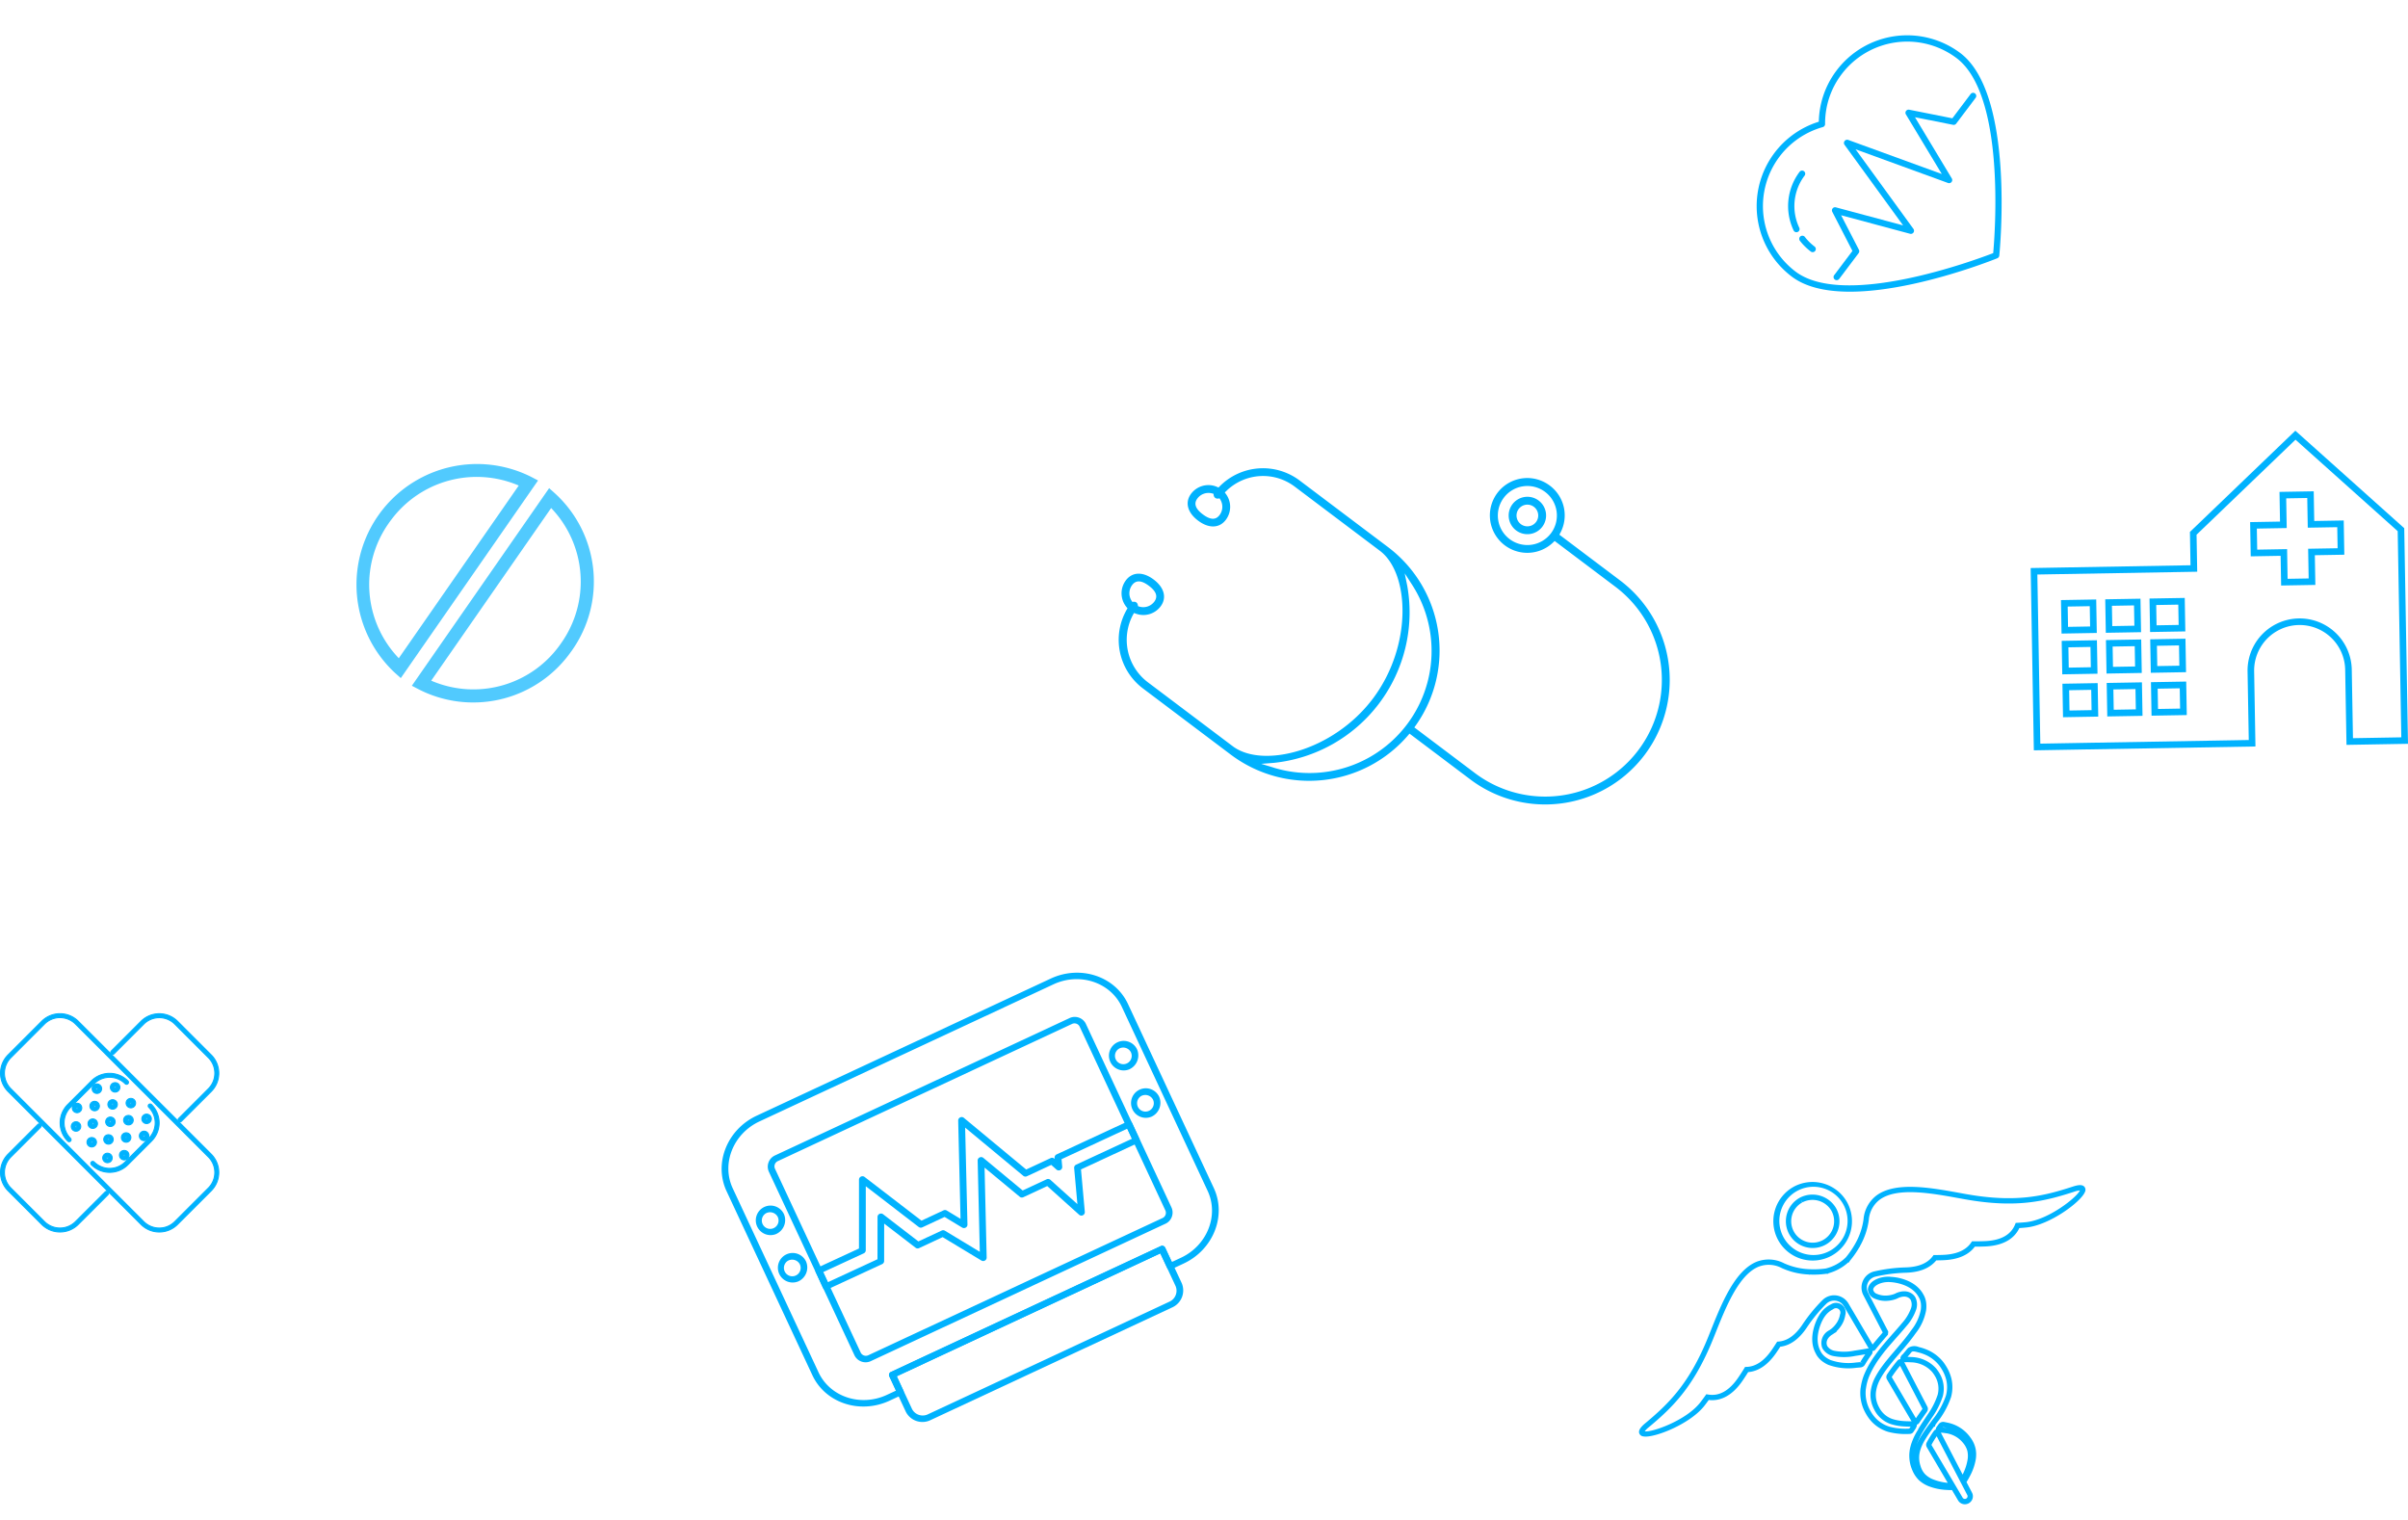 <svg xmlns="http://www.w3.org/2000/svg" width="470.287" height="296.763" viewBox="0 0 470.287 296.763"><defs><style>.a{fill:#00b2fe;}.b{opacity:0.68;}</style></defs><g transform="translate(-1385.635 -10139.122)"><g transform="matrix(0.602, -0.799, 0.799, 0.602, 1596.58, 10264.32)"><path class="a" d="M606.748,370.107a7.3,7.3,0,1,0-8.467,7.181l.4.063V392.2a22.775,22.775,0,1,1-45.55,0V377.377l.463-.012a25.3,25.3,0,0,0,24.559-25.375V330.453a11.886,11.886,0,0,0-10.3-11.747l-.325-.044-.077-.314a4.228,4.228,0,0,0-4.1-3.229c-2.088,0-3.383,1.625-3.383,4.24s1.295,4.238,3.383,4.238a4.216,4.216,0,0,0,4.026-2.978l.123-.4.409.067a10.256,10.256,0,0,1,8.713,10.164v20.812c0,7.323-11.02,16.267-23.88,16.267s-23.878-8.944-23.878-16.267V330.453a10.382,10.382,0,0,1,8.765-10.173l.407-.058.123.391a4.21,4.21,0,0,0,4.024,2.985c2.085,0,3.383-1.623,3.383-4.238s-1.3-4.24-3.383-4.24a4.224,4.224,0,0,0-4.1,3.22l-.079.316-.323.044a11.872,11.872,0,0,0-10.355,11.754V351.99a25.44,25.44,0,0,0,23.822,25.336l.449.028V392.2a24.31,24.31,0,1,0,48.621,0V377.351l.4-.063A7.261,7.261,0,0,0,606.748,370.107ZM565.841,320.4a2.692,2.692,0,0,1-2.492,1.662c-1.244,0-1.848-.886-1.848-2.7s.6-2.706,1.848-2.706a2.7,2.7,0,0,1,2.492,1.662l.121.286-.216.228a.749.749,0,0,0,0,1.055l.219.228Zm-26.168-2.023a2.683,2.683,0,0,1,2.508-1.725c1.241,0,1.846.886,1.846,2.706s-.6,2.7-1.846,2.7a2.68,2.68,0,0,1-2.508-1.725l-.1-.267.186-.219a.754.754,0,0,0,.2-.493.742.742,0,0,0-.2-.488l-.191-.223Zm-9.341,41.783-.876-2.39,1.683,1.906a29.541,29.541,0,0,0,43.2,0l1.683-1.9-.874,2.388a23.837,23.837,0,0,1-44.82,0Zm69.118,15.711a5.763,5.763,0,1,1,5.761-5.766A5.771,5.771,0,0,1,599.45,375.873Z" transform="translate(-527.326 -315.119)"/><path class="a" d="M560.43,337.2a3.651,3.651,0,1,0,3.655,3.65A3.653,3.653,0,0,0,560.43,337.2Zm0,5.768a2.117,2.117,0,1,1,2.118-2.118A2.119,2.119,0,0,1,560.43,342.97Z" transform="translate(-488.306 -285.864)"/></g><g transform="translate(1781.775 10224.146) rotate(-1)"><path class="a" d="M509.848,142.624h6.883v-6.538h-6.883Zm5.6-5.252v3.965h-4.311v-3.965Z" transform="translate(-504.038 -95.847)"/><path class="a" d="M558.857,113.542l-.128-.117L538.005,132.64l-.206.19v6.51H506.576v35.606h43.288V160.271a8.891,8.891,0,1,1,17.782,0v14.674h12.014V132.83Zm-10.279,46.729V173.66H507.862V140.625h31.224v-7.232l19.644-18.215,19.644,18.213V173.66h-9.441V160.271a10.177,10.177,0,0,0-20.355,0Z" transform="translate(-506.576 -113.425)"/><path class="a" d="M509.848,147.341h6.883V140.8h-6.883Zm5.6-5.251v3.965h-4.311v-3.965Z" transform="translate(-504.038 -92.187)"/><path class="a" d="M519.586,147.341h6.884V140.8h-6.884Zm5.6-5.251v3.965h-4.311v-3.965Z" transform="translate(-496.484 -92.187)"/><path class="a" d="M509.848,138.139h6.883V131.6h-6.883Zm5.6-5.251v3.965h-4.311v-3.965Z" transform="translate(-504.038 -99.325)"/><path class="a" d="M519.586,142.624h6.884v-6.538h-6.884Zm5.6-5.252v3.965h-4.311v-3.965Z" transform="translate(-496.484 -95.847)"/><path class="a" d="M514.717,142.624H521.6v-6.538h-6.883Zm5.6-5.252v3.965H516v-3.965Z" transform="translate(-500.261 -95.847)"/><path class="a" d="M519.586,138.139h6.884V131.6h-6.884Zm5.6-5.251v3.965h-4.311v-3.965Z" transform="translate(-496.484 -99.325)"/><path class="a" d="M514.717,147.341H521.6V140.8h-6.883Zm5.6-5.251v3.965H516v-3.965Z" transform="translate(-500.261 -92.187)"/><path class="a" d="M514.717,138.139H521.6V131.6h-6.883Zm5.6-5.251v3.965H516v-3.965Z" transform="translate(-500.261 -99.325)"/><path class="a" d="M536.637,138.406h6.684v-5.8h5.76v-6.685h-5.76v-5.8h-6.684v5.8H530.8v6.685h5.837Zm1.286-11.2v-5.8h4.112v5.8h5.758v4.114h-5.758v5.8h-4.112v-5.8h-5.837v-4.114Z" transform="translate(-487.786 -108.226)"/></g><g transform="translate(1692.459 10395.996) rotate(-30)"><path class="a" d="M411.583,237.182a.781.781,0,0,1-.389-.114.765.765,0,0,1-.364-.647l-.075-9.807a.957.957,0,0,1,.514-.858,26.472,26.472,0,0,1,3.125-1.336.723.723,0,0,1,.678.1.733.733,0,0,1,.3.619l-.444,10a.932.932,0,0,1-.536.808l-1.208.564q-.629.292-1.247.592A.753.753,0,0,1,411.583,237.182Zm.214-10.529.069,9.329c.292-.142.583-.278.878-.414l1.147-.536.419-9.474A23.6,23.6,0,0,0,411.8,226.653Zm0-.047Z" transform="translate(-363.579 -184.899)"/><path class="a" d="M416.572,225.526a7.688,7.688,0,0,1-7.543-7.821,7.688,7.688,0,0,1,7.818-7.541l.1,0a7.742,7.742,0,0,1,7.443,7.68,7.688,7.688,0,0,1-7.821,7.68Zm.253-14.323a6.664,6.664,0,1,0,.1,0Zm-.208,11.873a5.128,5.128,0,0,1-1.986-.433,5.23,5.23,0,0,1,2.172-10.029l.072,0a5.332,5.332,0,0,1,5.066,5.23,5.2,5.2,0,0,1-3.333,4.872A5.15,5.15,0,0,1,416.617,223.076Zm.178-9.943-.008.519a4.192,4.192,0,1,0,4.116,4.194,4.275,4.275,0,0,0-4.058-4.191Z" transform="translate(-366.65 -210.163)"/><path class="a" d="M414.008,232.306a1.09,1.09,0,0,1-.428-.094c-.183-.083-.361-.167-.542-.253l-.211-.1a11.506,11.506,0,0,1-4.458-3.225,5.889,5.889,0,0,1-.7-1.242,4.388,4.388,0,0,1-.333-1.433,2.506,2.506,0,0,1-.006-.292l.017-.283c.133-3.641,3.916-5.824,4.077-5.916l.572-.325.006.019.139-.064a5.19,5.19,0,0,1,2.566-.453,1.867,1.867,0,0,1,1.389,3.205,5.209,5.209,0,0,1-2.086,1.561,5.866,5.866,0,0,1-1.028.342l.011.092-.589.006a4.539,4.539,0,0,1-.625.036c-1.336.158-1.672.905-1.75,1.339-.008.064-.011.111-.011.122a2.162,2.162,0,0,0,.7,1.455,10.005,10.005,0,0,0,3.466,1.969c.6.239,1.228.472,1.875.714l.647.242a.727.727,0,0,1,.036,1.35,22.5,22.5,0,0,0-2.152,1.075h0A1.132,1.132,0,0,1,414.008,232.306Zm-2.3-11.787c-.772.508-3.227,2.325-3.325,4.941l-.014.114v.114c0,.067,0,.128,0,.192a3.5,3.5,0,0,0,.261,1.128,4.894,4.894,0,0,0,.578,1.019,10.535,10.535,0,0,0,4.069,2.9l.2.094c.175.081.347.164.528.242l.322.444-.261-.45c.478-.275.994-.544,1.569-.814-.633-.236-1.25-.467-1.839-.7a10.739,10.739,0,0,1-3.847-2.228,3.144,3.144,0,0,1-.975-2.194,2.211,2.211,0,0,1,.025-.25,2.773,2.773,0,0,1,2.727-2.214,4.108,4.108,0,0,0,.561-.033l.119-.014c.05-.008.1-.014.155-.025a4.815,4.815,0,0,0,1.028-.319,4.219,4.219,0,0,0,1.669-1.233.862.862,0,0,0-.669-1.547,4.237,4.237,0,0,0-2.041.375,5.09,5.09,0,0,0-.605.314Zm4.619,9.613Z" transform="translate(-369.674 -195.118)"/><path class="a" d="M415.476,256.2a1.544,1.544,0,0,1-1.544-1.541l-.017-2.319c-.353-.2-.722-.433-1.108-.694a11.137,11.137,0,0,1-2.455-2.233,6.181,6.181,0,0,1-1.05-1.933,5.8,5.8,0,0,1-.153-2.439,7.053,7.053,0,0,1,2.114-4.241,6.172,6.172,0,0,1,.5-.453,11.612,11.612,0,0,1,2.38-1.575l-.019-.033c.469-.264.941-.508,1.43-.753.325-.164.667-.331,1.005-.5l.486-.247a14.661,14.661,0,0,0,3.747-2.419,4.775,4.775,0,0,0,1.375-3.427,6.286,6.286,0,0,0-.089-1.017,5.707,5.707,0,0,0-2.652-3.669c-.231-.153-.461-.3-.7-.439l-.081-.042a1.161,1.161,0,0,1-.68-.669.739.739,0,0,1,.114-.6,1.181,1.181,0,0,1,.728-.4,1.014,1.014,0,0,0,.1-.025l.722-.255c.081-.025.153-.056.228-.086a2.585,2.585,0,0,1,.586-.183,2.248,2.248,0,0,1,1.828.9l.111.106a9.446,9.446,0,0,1,1.314,1.569h0a8,8,0,0,1,1.266,3.391,11.329,11.329,0,0,1,.056,1.444,8.346,8.346,0,0,1-.333,2.058,7.378,7.378,0,0,1-1.853,3.044,16.566,16.566,0,0,1-4.933,2.966l-.4.175-.289.281-.122-.1-.019.008c-.375.161-.739.322-1.091.486-.494.231-.95.444-1.389.686a10.937,10.937,0,0,0-1.522.944,3.748,3.748,0,0,0-.389.322,5.05,5.05,0,0,0-1.75,2.972,3.849,3.849,0,0,0-.019,1.741,4.5,4.5,0,0,0,.7,1.478,9.933,9.933,0,0,0,2.03,2.025l.258.192-.061-8.049a.965.965,0,0,1,.442-.828,20.912,20.912,0,0,1,2.35-1.258.723.723,0,0,1,.469-.05.716.716,0,0,1,.414-.367l.633-.286a1.115,1.115,0,0,1,1.183.275c.136.111.269.228.4.353a7.2,7.2,0,0,1,2.436,4.8,5.563,5.563,0,0,1-.247,2.439,5.918,5.918,0,0,1-1.1,1.875,10.83,10.83,0,0,1-2.544,2.144c-.383.244-.761.467-1.125.655l-.1,2.322A1.549,1.549,0,0,1,415.476,256.2Zm-.528-4.48h0l.022,2.936a.508.508,0,0,0,.522.505.513.513,0,0,0,.522-.492l.089-2.022h0l.483-10.912a16.578,16.578,0,0,0-1.742.955Zm2.688-10.193-.411,9.227c.092-.061.181-.122.269-.186a9.875,9.875,0,0,0,2.105-1.955,4.524,4.524,0,0,0,.742-1.422,4.071,4.071,0,0,0,.047-1.761,5.2,5.2,0,0,0-2.022-3.363C418.143,241.886,417.9,241.705,417.637,241.531Zm.844-.68c.189.136.369.272.536.408.05.039.1.081.15.122-.044-.042-.089-.083-.133-.122-.125-.117-.245-.222-.367-.322a.8.8,0,0,0-.153-.1Zm-3.991-1.125a20.684,20.684,0,0,0-2.05,1.411l-.061.05.075-.053a11.67,11.67,0,0,1,1.65-1.025c.455-.25.928-.472,1.43-.705.367-.172.742-.336,1.122-.5l.822-.364a15.478,15.478,0,0,0,4.63-2.763,6.28,6.28,0,0,0,1.583-2.6,7.262,7.262,0,0,0,.289-1.791,10.386,10.386,0,0,0-.047-1.286,7,7,0,0,0-1.1-2.944,8.262,8.262,0,0,0-1.172-1.394l-.117-.117c-.278-.275-.658-.655-.939-.608a1.85,1.85,0,0,0-.353.122c-.1.039-.192.078-.283.106l-.569.2q.3.187.6.383a6.723,6.723,0,0,1,3.105,4.361,7.49,7.49,0,0,1,.1,1.186,5.836,5.836,0,0,1-1.683,4.174,15.588,15.588,0,0,1-4.011,2.605l-.489.25c-.342.167-.678.331-1,.5-.478.236-.933.472-1.389.728Z" transform="translate(-366.54 -185.578)"/><path class="a" d="M441.615,239.976a.735.735,0,0,1-.722-.728l-.083-9.746a2.2,2.2,0,0,0-.869-1.741,2.166,2.166,0,0,0-1.886-.372,29.711,29.711,0,0,0-5.56,2.091c-2.441,1.211-4.6,1.436-6.4.667-.4.206-.817.417-1.266.63-2.569,1.228-4.8,1.405-6.646.528-.6.322-1.189.622-1.8.914-3.744,1.789-6.163,1.019-7.585-.047-.411.181-.819.358-1.233.528-4.269,1.764-11.89.58-13.409-.775a.924.924,0,0,1-.353-.964c.147-.517.758-.842,1.978-1.055,5.81-1.008,11.26-2.339,19.1-8.463l1.069-.839c4.413-3.475,9.9-7.8,14.49-7.132a6.548,6.548,0,0,1,4.452,2.936,13.125,13.125,0,0,0,3.661,3.447l.053.036a17.568,17.568,0,0,0,2.8,1.461l.022.006a8.364,8.364,0,0,0,4.477.081l.019-.006a17.334,17.334,0,0,0,2.855-1.358l.056-.033a13.176,13.176,0,0,0,3.783-3.313,6.533,6.533,0,0,1,4.549-2.772c4.611-.508,9.949,4.019,14.24,7.657l1.028.869c7.613,6.4,13,7.927,18.77,9.146h0c1.211.256,1.811.6,1.939,1.125a.911.911,0,0,1-.383.95c-1.566,1.3-9.227,2.205-13.434.292-.411-.186-.817-.378-1.208-.572-1.461,1.014-3.9,1.694-7.582-.228-.592-.311-1.172-.63-1.764-.975-1.872.808-4.1.55-6.619-.767-.442-.233-.853-.458-1.244-.68-1.839.705-3.98.405-6.377-.894a29.872,29.872,0,0,0-5.48-2.291,2.177,2.177,0,0,0-1.9.306,2.2,2.2,0,0,0-.933,1.711l-.38,8.529-.358.483-.253.089c-1.092.381-2.216.775-3.327,1.219A.726.726,0,0,1,441.615,239.976Zm-2.936-13.7a3.2,3.2,0,0,1,1.889.658,3.246,3.246,0,0,1,1.283,2.561l.075,9.3c.972-.378,1.944-.717,2.889-1.05l.367-8.191a3.239,3.239,0,0,1,4.172-2.964,31.024,31.024,0,0,1,5.671,2.372c2.208,1.2,4.13,1.453,5.71.758l.239-.106.228.128c.447.258.917.517,1.43.786,2.328,1.217,4.327,1.43,5.938.636l.253-.125.242.144c.658.389,1.3.744,1.953,1.089,2.747,1.436,5.008,1.478,6.727.131l.264-.208.3.156c.467.236.953.469,1.447.7,4.086,1.855,11.143.783,12.276-.078a4.072,4.072,0,0,0-1.042-.331c-5.9-1.244-11.429-2.811-19.225-9.365l-1.03-.872c-4.141-3.508-9.29-7.866-13.454-7.416a5.467,5.467,0,0,0-3.836,2.366,14.126,14.126,0,0,1-4.027,3.547l-.114.108-.072.006a18.545,18.545,0,0,1-2.977,1.4l-.35.194-.069-.089a9.446,9.446,0,0,1-4.422-.092l-.072.067-.355-.2a17.9,17.9,0,0,1-2.844-1.469h-.067l-.13-.128a14.124,14.124,0,0,1-3.905-3.691,5.464,5.464,0,0,0-3.755-2.505c-4.138-.6-9.438,3.566-13.7,6.919l-1.072.842c-8.027,6.271-13.607,7.635-19.559,8.668a3.936,3.936,0,0,0-1.047.289c1.1.905,8.113,2.23,12.259.522.506-.208,1-.428,1.486-.647l.3-.133.253.208c1.669,1.411,3.933,1.447,6.727.111.672-.322,1.325-.653,1.989-1.017l.247-.136.25.136c1.58.853,3.586.711,5.955-.422.522-.25,1-.494,1.458-.733l.233-.122.236.114c1.553.753,3.483.567,5.733-.55a30.869,30.869,0,0,1,5.755-2.166A3.149,3.149,0,0,1,438.679,226.275Z" transform="translate(-393.77 -204.404)"/><path class="a" d="M414.129,248.247a.882.882,0,0,1-.406-.106,13.554,13.554,0,0,1-3.444-2.444,7.371,7.371,0,0,1-1.753-3.119,7.9,7.9,0,0,1-.258-2.058,8.768,8.768,0,0,1,.105-1.447,8.079,8.079,0,0,1,1.389-3.347,1.535,1.535,0,0,1,.178-.217,10.5,10.5,0,0,1,2.275-2.172,17.233,17.233,0,0,1,1.953-1.217c.4-.222.819-.431,1.28-.636.664-.308,1.328-.578,1.894-.8.125-.044.214-.081.305-.114.567-.211,1.119-.405,1.664-.589s1.061-.361,1.575-.533c.614-.206,1.208-.405,1.783-.608l.592-.217a8.833,8.833,0,0,0,2.947-1.628,2.165,2.165,0,0,0,.747-1.433c0-.125-.042-1.283-1.825-1.53a2.909,2.909,0,0,1-.444-.039l-.139-.014a5.971,5.971,0,0,1-1.511-.486,5.221,5.221,0,0,1-2.03-1.636,2.071,2.071,0,0,1-.339-2.1c.567-1.189,2.494-1.416,4.391-.511a6.13,6.13,0,0,1,.714.405l-.014.022c.88.514,4.03,2.875,3.869,6.316l0,.086a1.754,1.754,0,0,1-.011.211,4.37,4.37,0,0,1-.394,1.43,5.625,5.625,0,0,1-.742,1.189,10.165,10.165,0,0,1-3.924,2.775c-.117.05-.222.1-.331.147l-.314.142c-1.069.469-2.175.875-3.113,1.208l-1.925.681c-.4.136-.786.281-1.172.433-.619.225-1.205.464-1.808.733a16.032,16.032,0,0,0-1.855.98,6.927,6.927,0,0,0-1.714,1.447,4.866,4.866,0,0,0-1.078,2.133,5.226,5.226,0,0,0-.122.992,4.554,4.554,0,0,0,1.1,3.33,9.011,9.011,0,0,0,1.769,1.5c.339.228.686.439,1.036.644.047.028.1.05.153.078a1.846,1.846,0,0,1,.5.311.684.684,0,0,1,.208.611c-.075.461-.564.725-1.15,1-.056.025-.1.047-.128.061A.9.9,0,0,1,414.129,248.247Zm10.579-25.294.122.011a3.741,3.741,0,0,0,.386.033c2.219.3,2.786,1.764,2.777,2.577a3.143,3.143,0,0,1-1.05,2.152,9.608,9.608,0,0,1-3.322,1.869l-.605.222c-.583.205-1.183.405-1.8.614-.511.169-1.036.347-1.569.53s-1.08.369-1.633.578c-.1.039-.2.075-.311.114-.53.214-1.178.478-1.828.778-.439.194-.833.389-1.208.6a16.418,16.418,0,0,0-1.844,1.147,9.485,9.485,0,0,0-2.072,1.98l-.058.064a.774.774,0,0,0-.078.1,6.963,6.963,0,0,0-1.214,2.919,7.313,7.313,0,0,0-.094,1.278,6.831,6.831,0,0,0,.225,1.794,6.273,6.273,0,0,0,1.494,2.661,12.42,12.42,0,0,0,3.119,2.216c.039-.022.089-.044.15-.075s.161-.075.269-.131l-.058-.033c-.372-.217-.736-.442-1.094-.68a10.145,10.145,0,0,1-1.966-1.675,5.584,5.584,0,0,1-1.364-4.066,6.354,6.354,0,0,1,.147-1.169,5.836,5.836,0,0,1,1.3-2.58,7.875,7.875,0,0,1,1.961-1.661,16.7,16.7,0,0,1,1.972-1.042c.628-.283,1.239-.53,1.866-.758.389-.153.789-.3,1.191-.439l1.933-.683c.916-.325,2-.722,3.038-1.18l.3-.133c.114-.053.225-.1.339-.153a9.228,9.228,0,0,0,3.538-2.477,4.736,4.736,0,0,0,.6-.958,3.506,3.506,0,0,0,.311-1.128c0-.039,0-.067,0-.094,0-.044,0-.089,0-.136.133-2.805-2.508-4.816-3.2-5.291l-.189-.125a4.9,4.9,0,0,0-.592-.336c-1.4-.667-2.739-.539-3.005.019a1.112,1.112,0,0,0,.253,1.053,4.2,4.2,0,0,0,1.625,1.294A4.986,4.986,0,0,0,424.709,222.953Z" transform="translate(-367.998 -195)"/></g><g transform="translate(1522.939 10361.895) rotate(-25)"><path class="a" d="M392.732,209.483a.665.665,0,0,1-.617-.394l-3.281-7.716h-5.146a.668.668,0,0,1-.605-.37l-3.822-8.072-7.053,16.1a.655.655,0,0,1-.555.382.666.666,0,0,1-.617-.288l-4.932-7.346h-5.061a.671.671,0,0,1-.6-.35l-3.572-6.873-3.1,6.63a.67.67,0,0,1-.608.373h0l-11.761-.038a.7.7,0,0,1-.473-.182.625.625,0,0,1-.2-.444l.015-3.419a.641.641,0,0,1,.661-.62h0l8.95.029,5.69-12.193a.658.658,0,0,1,.593-.373.679.679,0,0,1,.611.35l6.468,12.443h4.75a.671.671,0,0,1,.561.294l1.751,2.608,7.7-17.592a.672.672,0,0,1,.605-.388h.009a.672.672,0,0,1,.608.37l6.771,14.3h5.264a.663.663,0,0,1,.614.391l.041.094.079-.223a.662.662,0,0,1,.629-.423h0l15.289.026a.688.688,0,0,1,.47.182.612.612,0,0,1,.194.444l-.009,3.416a.642.642,0,0,1-.664.623h0l-12.2-.021-2.832,7.843a.668.668,0,0,1-.611.423Zm-31.274-8.95h5.014a.672.672,0,0,1,.561.291l4.438,6.618,7.152-16.332a.663.663,0,0,1,.605-.385h.006a.664.664,0,0,1,.608.37l4.277,9.029h5.164a.661.661,0,0,1,.614.394l2.785,6.542,2.406-6.668a.661.661,0,0,1,.629-.423h0l12.011.021,0-2.171-14.146-.024-.505,1.4a.663.663,0,0,1-.611.426.7.7,0,0,1-.635-.394l-.54-1.269h-5.243a.67.67,0,0,1-.608-.37l-6.312-13.339-7.6,17.363a.655.655,0,0,1-.555.382.69.69,0,0,1-.62-.288l-2.241-3.34h-4.8a.675.675,0,0,1-.6-.35L356.7,186.427l-5.29,11.335a.67.67,0,0,1-.608.373h0l-8.721-.029-.006,2.174,10.671.032,3.5-7.487a.658.658,0,0,1,.593-.373.673.673,0,0,1,.608.35Z" transform="translate(-331.65 -164.935)"/><path class="a" d="M412.57,237.623h-2.617a.645.645,0,0,1-.664-.626v-3.1h-56.8V237a.644.644,0,0,1-.661.626H349.22c-6.383,0-11.576-4.879-11.576-10.877V187.088c0-6,5.193-10.874,11.576-10.874h63.35c6.383,0,11.576,4.879,11.576,10.874v39.657C424.147,232.744,418.953,237.623,412.57,237.623Zm-1.953-1.248h1.953c5.651,0,10.251-4.321,10.251-9.629V187.088c0-5.308-4.6-9.629-10.251-9.629H349.22c-5.651,0-10.248,4.321-10.248,9.629v39.657c0,5.308,4.6,9.629,10.248,9.629h1.947v-3.1a.645.645,0,0,1,.664-.626h58.122a.646.646,0,0,1,.664.626Zm1.953-7.3H349.22a2.415,2.415,0,0,1-2.482-2.332V212.264c0-.029-.006-.059-.006-.088l.006-1.71V187.088a2.412,2.412,0,0,1,2.482-2.329h63.35a2.412,2.412,0,0,1,2.482,2.329V208.4l.006.073-.006,18.268A2.415,2.415,0,0,1,412.57,229.078Zm-64.51-16.984a.778.778,0,0,1,.006.085v14.566a1.122,1.122,0,0,0,1.154,1.084h63.35a1.121,1.121,0,0,0,1.154-1.084l.006-18.2-.006-.073V187.088A1.122,1.122,0,0,0,412.57,186H349.22a1.124,1.124,0,0,0-1.154,1.084Zm70.884-3.117a2.884,2.884,0,1,1,3.064-2.882A2.98,2.98,0,0,1,418.944,208.977Zm0-4.512a1.635,1.635,0,1,0,1.736,1.63A1.69,1.69,0,0,0,418.944,204.466Zm-76.1,4.512a2.884,2.884,0,1,1,3.064-2.882A2.98,2.98,0,0,1,342.843,208.977Zm0-4.512a1.635,1.635,0,1,0,1.736,1.63A1.69,1.69,0,0,0,342.843,204.466Zm76.1-5.7a2.884,2.884,0,1,1,3.064-2.879A2.98,2.98,0,0,1,418.944,198.761Zm0-4.512a1.635,1.635,0,1,0,1.736,1.633A1.692,1.692,0,0,0,418.944,194.25Zm-76.1,4.512a2.884,2.884,0,1,1,3.064-2.879A2.98,2.98,0,0,1,342.843,198.761Zm0-4.512a1.635,1.635,0,1,0,1.736,1.633A1.692,1.692,0,0,0,342.843,194.25Z" transform="translate(-337.644 -176.214)"/><path class="a" d="M397.958,207.221H345.984a3.633,3.633,0,0,1-3.736-3.507v-7.661a.645.645,0,0,1,.664-.626h58.122a.646.646,0,0,1,.664.626v7.661A3.634,3.634,0,0,1,397.958,207.221Zm-54.385-10.545v7.038a2.345,2.345,0,0,0,2.411,2.262h51.974a2.344,2.344,0,0,0,2.412-2.262v-7.038Z" transform="translate(-328.724 -138.991)"/></g><g class="b" transform="matrix(0.602, -0.799, 0.799, 0.602, 1445.834, 10257.928)"><path class="a" d="M568.321,259.1l.117-1.422a23.534,23.534,0,0,1,46.589-1.8l.229,1.408Zm23.543-20.091c-.281,0-.557,0-.843.017h0a20.744,20.744,0,0,0-19.836,17.425l41.011-1.581A20.81,20.81,0,0,0,591.864,239.013Z" transform="translate(-568.321 -236.474)"/><path class="a" d="M591.755,264.536a23.349,23.349,0,0,1-23.18-19.421l-.229-1.409,46.93-1.806-.117,1.422a23.3,23.3,0,0,1-22.48,21.2h0C592.369,264.527,592.062,264.536,591.755,264.536Zm-20.345-18.41a20.763,20.763,0,0,0,21.162,15.852h0a20.758,20.758,0,0,0,19.844-17.429Z" transform="translate(-568.238 -218.458)"/></g><g transform="matrix(0.602, -0.799, 0.799, 0.602, 1721.807, 10182.768)"><path class="a" d="M596.645,307.635a17.113,17.113,0,0,0-10.076,3.25,17.248,17.248,0,0,0-27.325,14c0,13.474,25.907,29.21,27.009,29.872a.592.592,0,0,0,.312.086.632.632,0,0,0,.332-.091c1.1-.671,27-16.552,27-29.867A17.268,17.268,0,0,0,596.645,307.635Zm0,1.227a16.041,16.041,0,0,1,16.024,16.021c0,12.037-22.994,26.7-26.1,28.629-3.1-1.931-26.1-16.633-26.1-28.629A16.022,16.022,0,0,1,586.2,312.137a.609.609,0,0,0,.743,0A15.876,15.876,0,0,1,596.645,308.862Z" transform="translate(-559.244 -307.635)"/><path class="a" d="M563.755,317.909a.61.61,0,0,0,.828-.256,9.866,9.866,0,0,1,8.751-5.293.613.613,0,0,0,0-1.227,11.087,11.087,0,0,0-9.836,5.95.6.6,0,0,0-.044.465A.607.607,0,0,0,563.755,317.909Z" transform="translate(-556.085 -304.994)"/><path class="a" d="M563.356,319.544a.613.613,0,0,0,.613-.613,9.972,9.972,0,0,1,.354-2.636.6.6,0,0,0-.054-.463.611.611,0,0,0-.369-.291.6.6,0,0,0-.467.056.613.613,0,0,0-.29.37,11.107,11.107,0,0,0-.4,2.964A.613.613,0,0,0,563.356,319.544Z" transform="translate(-556.603 -301.684)"/><path class="a" d="M584.011,313.471,578.319,332.1,573.234,319.5a.616.616,0,0,0-.556-.383.623.623,0,0,0-.563.348l-3.73,7.735h-5.894a.613.613,0,1,0,0,1.225h6.28a.618.618,0,0,0,.553-.347l3.293-6.833,5.214,12.928a.613.613,0,0,0,.569.383h.026a.619.619,0,0,0,.56-.434l5.613-18.372,5.609,18.372a.619.619,0,0,0,.558.434h.033a.612.612,0,0,0,.563-.384l5.214-12.925,3.292,6.831a.612.612,0,0,0,.553.347h6.28a.613.613,0,1,0,0-1.225h-5.9l-3.728-7.735a.626.626,0,0,0-.567-.348h-.007a.612.612,0,0,0-.548.383L590.875,332.1l-5.69-18.632a.631.631,0,0,0-1.174,0Z" transform="translate(-557.256 -303.53)"/></g><g transform="translate(1385.635 10336.988)"><path class="a" d="M230.341,130.929a5.016,5.016,0,0,1-3.568-1.479l-25.962-25.96a5.056,5.056,0,0,1,0-7.139l6.572-6.571a5.045,5.045,0,0,1,7.136,0l25.963,25.962a5.054,5.054,0,0,1,0,7.137l-6.572,6.571A5.015,5.015,0,0,1,230.341,130.929Zm-19.39-41.862a4.255,4.255,0,0,0-3.028,1.254l-6.571,6.571a4.289,4.289,0,0,0,0,6.057l25.962,25.96a4.28,4.28,0,0,0,6.055,0l6.572-6.571a4.288,4.288,0,0,0,0-6.056L213.978,90.321A4.253,4.253,0,0,0,210.951,89.067Z" transform="translate(-199.232 -88.199)"/><path class="a" d="M230.318,131.009a5.116,5.116,0,0,1-3.641-1.509l-25.961-25.96a5.156,5.156,0,0,1,0-7.284l6.571-6.572a5.151,5.151,0,0,1,7.282,0l25.963,25.962a5.16,5.16,0,0,1,0,7.283L233.96,129.5A5.116,5.116,0,0,1,230.318,131.009Zm-19.39-42.627a4.919,4.919,0,0,0-3.5,1.448l-6.57,6.571a4.952,4.952,0,0,0,0,6.993l25.962,25.96a4.939,4.939,0,0,0,6.99,0l6.572-6.571a4.951,4.951,0,0,0,0-6.992L214.423,89.83A4.907,4.907,0,0,0,210.928,88.383Zm19.39,41.861a4.354,4.354,0,0,1-3.1-1.285L201.257,103a4.392,4.392,0,0,1,0-6.2l6.57-6.571a4.387,4.387,0,0,1,6.2,0l25.963,25.962a4.393,4.393,0,0,1,0,6.2l-6.572,6.571A4.363,4.363,0,0,1,230.318,130.244Zm-19.39-41.1a4.151,4.151,0,0,0-2.955,1.223L201.4,96.942a4.185,4.185,0,0,0,0,5.912l25.962,25.961a4.179,4.179,0,0,0,5.91,0l6.571-6.572a4.186,4.186,0,0,0,0-5.91L213.883,90.371A4.151,4.151,0,0,0,210.928,89.148Z" transform="translate(-199.21 -88.177)"/><g transform="translate(11.648 11.648)"><path class="a" d="M215.252,115.817a.381.381,0,0,1-.27-.112,5.047,5.047,0,0,1,0-7.137l4.617-4.615a5.015,5.015,0,0,1,3.569-1.479h0a5.006,5.006,0,0,1,3.567,1.479.382.382,0,1,1-.541.54,4.252,4.252,0,0,0-3.026-1.254h0a4.259,4.259,0,0,0-3.028,1.254l-4.617,4.616a4.282,4.282,0,0,0,0,6.056.382.382,0,0,1-.27.653Z" transform="translate(-213.402 -102.37)"/><path class="a" d="M215.23,115.9a.481.481,0,0,1-.343-.142,5.152,5.152,0,0,1,0-7.282l4.619-4.616a5.146,5.146,0,0,1,7.281,0,.485.485,0,1,1-.686.686,4.176,4.176,0,0,0-5.909,0l-4.618,4.615a4.179,4.179,0,0,0,0,5.91.485.485,0,0,1-.343.829Zm7.916-13.344a4.91,4.91,0,0,0-3.5,1.449l-4.618,4.615a4.947,4.947,0,0,0,0,6.993.287.287,0,0,0,.4,0,.28.28,0,0,0,0-.4,4.384,4.384,0,0,1,0-6.2l4.618-4.615a4.382,4.382,0,0,1,6.2,0,.28.28,0,0,0,.395,0,.277.277,0,0,0,0-.4A4.9,4.9,0,0,0,223.146,102.554Z" transform="translate(-213.38 -102.348)"/></g><g transform="translate(17.631 17.636)"><path class="a" d="M224.464,123.1a5.018,5.018,0,0,1-3.569-1.479.382.382,0,0,1,.541-.541,4.278,4.278,0,0,0,6.055,0l4.618-4.617a4.283,4.283,0,0,0,0-6.056.382.382,0,0,1,.54-.541,5.046,5.046,0,0,1,0,7.137l-4.617,4.617A5.013,5.013,0,0,1,224.464,123.1Z" transform="translate(-220.681 -109.654)"/><path class="a" d="M224.442,123.179a5.113,5.113,0,0,1-3.641-1.509.485.485,0,1,1,.687-.686,4.177,4.177,0,0,0,5.908,0l4.617-4.618a4.179,4.179,0,0,0,0-5.91.484.484,0,0,1,0-.686.5.5,0,0,1,.686,0,5.151,5.151,0,0,1,0,7.282l-4.617,4.617A5.116,5.116,0,0,1,224.442,123.179Zm-3.3-2.131a.279.279,0,0,0-.2.477,4.939,4.939,0,0,0,6.99,0l4.618-4.616a4.946,4.946,0,0,0,0-6.993.279.279,0,0,0-.395,0,.278.278,0,0,0,0,.4,4.386,4.386,0,0,1,0,6.2l-4.616,4.617a4.384,4.384,0,0,1-6.2,0A.278.278,0,0,0,221.144,121.047Z" transform="translate(-220.659 -109.633)"/></g><g transform="translate(21.458 13.467)"><path class="a" d="M226.364,106.526a.911.911,0,0,1-.654-.272.923.923,0,0,1,0-1.3.946.946,0,0,1,1.307,0,.923.923,0,0,1,.271.656.926.926,0,0,1-.924.923Zm0-1.083a.16.16,0,0,0-.113.272.134.134,0,0,0,.225,0,.18.18,0,0,0,0-.227A.158.158,0,0,0,226.364,105.442Z" transform="translate(-225.337 -104.583)"/><path class="a" d="M226.342,106.606a1.027,1.027,0,0,1-.727-1.752,1.03,1.03,0,0,1,.725-.293h0a1.012,1.012,0,0,1,1.027,1.019,1.029,1.029,0,0,1-1.027,1.026Zm0-1.84h0a.823.823,0,0,0-.579.233.821.821,0,0,0,0,1.159.838.838,0,0,0,1.161,0,.807.807,0,0,0,.242-.58.807.807,0,0,0-.821-.814Zm0,1.09a.273.273,0,0,1-.186-.09.262.262,0,0,1,0-.372.269.269,0,0,1,.371,0,.262.262,0,0,1,.071.186.277.277,0,0,1-.255.278Zm0-.333a.057.057,0,0,0-.042.017.058.058,0,0,0,0,.08c.025.025.039.03.041.03a.12.12,0,0,0,.038-.03.09.09,0,0,0,0-.081A.053.053,0,0,0,226.342,105.524Z" transform="translate(-225.315 -104.561)"/></g><g transform="translate(24.53 16.542)"><path class="a" d="M230.1,110.264a.909.909,0,0,1-.653-.272.924.924,0,0,1,0-1.305.947.947,0,0,1,1.308,0,.925.925,0,0,1-.654,1.579Zm0-1.083a.161.161,0,0,0-.113.046.159.159,0,0,0,0,.224c.072.073.135.092.226,0a.18.18,0,0,0,0-.227A.163.163,0,0,0,230.1,109.181Z" transform="translate(-229.074 -108.323)"/><path class="a" d="M230.078,110.345a1.029,1.029,0,0,1-1.026-1.023,1.019,1.019,0,0,1,.3-.729,1.054,1.054,0,0,1,1.452,0,1.028,1.028,0,0,1-.727,1.754Zm0-1.84a.806.806,0,0,0-.821.816.8.8,0,0,0,.239.575.84.84,0,0,0,1.162,0,.812.812,0,0,0-.58-1.394Zm0,1.09h0a.268.268,0,0,1-.185-.094.261.261,0,0,1,.187-.446.268.268,0,0,1,.184.074.284.284,0,0,1,0,.374A.265.265,0,0,1,230.078,109.595Zm0-.334a.06.06,0,0,0-.042.017.057.057,0,0,0,0,.078.148.148,0,0,0,.042.033.174.174,0,0,0,.04-.031.088.088,0,0,0,0-.082A.058.058,0,0,0,230.079,109.261Z" transform="translate(-229.052 -108.301)"/></g><g transform="translate(27.602 19.616)"><path class="a" d="M233.839,114a.924.924,0,0,1-.655-1.577.947.947,0,0,1,1.308,0,.911.911,0,0,1,.27.653.922.922,0,0,1-.923.925Zm0-1.083a.159.159,0,0,0-.113.273.137.137,0,0,0,.226,0,.179.179,0,0,0,0-.225A.158.158,0,0,0,233.839,112.919Z" transform="translate(-232.812 -112.063)"/><path class="a" d="M233.817,114.083a1.027,1.027,0,0,1-.728-1.752,1.058,1.058,0,0,1,1.453,0,1.013,1.013,0,0,1,.3.725,1.026,1.026,0,0,1-1.027,1.027Zm0-1.839a.812.812,0,0,0-.579,1.395.845.845,0,0,0,1.161,0,.813.813,0,0,0-.582-1.393Zm0,1.088a.27.27,0,0,1-.185-.088.266.266,0,0,1,0-.373.266.266,0,0,1,.373,0,.282.282,0,0,1,0,.371A.269.269,0,0,1,233.817,113.332Zm0-.332a.056.056,0,0,0-.042.016.06.06,0,0,0,0,.082.1.1,0,0,0,.04.028s.012,0,.04-.03a.09.09,0,0,0,0-.081A.054.054,0,0,0,233.817,113Z" transform="translate(-232.789 -112.041)"/></g><g transform="translate(17.466 17.115)"><path class="a" d="M221.5,110.964a.923.923,0,0,1-.653-1.577.946.946,0,0,1,1.307,0,.925.925,0,0,1-.654,1.579Zm0-1.083a.158.158,0,0,0-.112.046.16.16,0,0,0,0,.228.138.138,0,0,0,.226,0,.159.159,0,0,0-.114-.272Z" transform="translate(-220.48 -109.02)"/><path class="a" d="M221.483,111.044a1.019,1.019,0,0,1-.725-.3,1.02,1.02,0,0,1,.724-1.747h0a1.023,1.023,0,1,1,0,2.046Zm0-1.84h0a.815.815,0,0,0-.579,1.4.844.844,0,0,0,1.161,0,.814.814,0,0,0-.582-1.394Zm0,1.089a.267.267,0,0,1-.184-.088.263.263,0,0,1,.185-.45.262.262,0,0,1,.262.262.257.257,0,0,1-.076.185A.272.272,0,0,1,221.482,110.293Zm0-.332a.054.054,0,0,0-.039.016.056.056,0,0,0,0,.082c.026.025.039.028.039.028a.129.129,0,0,0,.041-.03.058.058,0,0,0,.016-.039.055.055,0,0,0-.017-.04A.057.057,0,0,0,221.483,109.961Z" transform="translate(-220.458 -108.998)"/></g><g transform="translate(20.537 20.187)"><path class="a" d="M225.243,114.7a.924.924,0,0,1-.653-1.577.944.944,0,0,1,1.307,0,.925.925,0,0,1-.654,1.577Zm0-1.085a.163.163,0,0,0-.113.047.161.161,0,0,0-.046.113.157.157,0,0,0,.045.112.135.135,0,0,0,.226,0,.161.161,0,0,0,.047-.113.158.158,0,0,0-.046-.112A.16.16,0,0,0,225.243,113.617Z" transform="translate(-224.216 -112.758)"/><path class="a" d="M225.221,114.782a1.023,1.023,0,1,1,0-2.046h0a1.03,1.03,0,0,1,.727.293,1.028,1.028,0,0,1-.727,1.752Zm0-1.84h0a.821.821,0,0,0-.579.233.821.821,0,0,0,0,1.16.838.838,0,0,0,1.161,0,.819.819,0,0,0,0-1.161A.822.822,0,0,0,225.221,112.942Zm0,1.09a.269.269,0,0,1-.186-.093.259.259,0,0,1-.076-.184.258.258,0,0,1,.262-.262.26.26,0,0,1,.185.077.266.266,0,0,1,.076.185.256.256,0,0,1-.077.185A.266.266,0,0,1,225.22,114.031Zm0-.334a.055.055,0,0,0-.057.057.057.057,0,0,0,.016.04c.026.025.039.03.042.03a.15.15,0,0,0,.039-.03.059.059,0,0,0,.016-.04.061.061,0,0,0-.016-.039A.054.054,0,0,0,225.221,113.7Z" transform="translate(-224.194 -112.736)"/></g><g transform="translate(23.609 23.258)"><path class="a" d="M228.98,118.438a.924.924,0,0,1-.654-1.576.947.947,0,0,1,1.308,0,.925.925,0,0,1-.653,1.577Zm0-1.083a.161.161,0,0,0-.113.046.159.159,0,0,0,0,.224c.084.085.145.084.226,0a.158.158,0,0,0-.113-.27Z" transform="translate(-227.954 -116.494)"/><path class="a" d="M228.958,118.518a1.027,1.027,0,0,1-.728-1.752,1.045,1.045,0,0,1,1.454,0,1.028,1.028,0,0,1,0,1.451A1.017,1.017,0,0,1,228.958,118.518Zm0-1.838a.811.811,0,0,0-.582,1.391.84.84,0,0,0,1.162,0,.811.811,0,0,0-.58-1.391Zm0,1.089a.266.266,0,0,1-.187-.095.262.262,0,1,1,.449-.183.257.257,0,0,1-.077.184.262.262,0,0,1-.183.094Zm0-.335a.058.058,0,0,0-.041.017.056.056,0,0,0,0,.078.176.176,0,0,0,.042.034.286.286,0,0,0,.038-.032.057.057,0,0,0,.018-.04.058.058,0,0,0-.017-.04A.056.056,0,0,0,228.958,117.434Z" transform="translate(-227.931 -116.471)"/></g><g transform="translate(13.818 21.109)"><path class="a" d="M217.069,115.821a.925.925,0,0,1-.654-1.577.947.947,0,0,1,1.308,0,.923.923,0,0,1-.653,1.576Zm0-1.083a.16.16,0,0,0-.114.272.137.137,0,0,0,.227,0,.159.159,0,0,0,.047-.113.152.152,0,0,0-.046-.11A.156.156,0,0,0,217.069,114.738Z" transform="translate(-216.042 -113.879)"/><path class="a" d="M217.046,115.9a1.022,1.022,0,1,1,0-2.044h0a1.034,1.034,0,0,1,.727.293,1.025,1.025,0,0,1-.727,1.751Zm0-1.839a.817.817,0,0,0-.58,1.395.846.846,0,0,0,1.161,0,.813.813,0,0,0-.58-1.395Zm0,1.088a.269.269,0,0,1,0-.538.257.257,0,0,1,.188.081.253.253,0,0,1,.075.182.261.261,0,0,1-.077.186A.267.267,0,0,1,217.046,115.151Zm0-.332a.055.055,0,0,0-.04.016.059.059,0,0,0-.016.04.062.062,0,0,0,.016.041c.025.025.039.029.039.029a.116.116,0,0,0,.041-.03.057.057,0,0,0,.016-.039.052.052,0,0,0-.015-.036A.059.059,0,0,0,217.046,114.819Z" transform="translate(-216.02 -113.857)"/></g><g transform="translate(16.891 24.184)"><path class="a" d="M220.806,119.559a.924.924,0,0,1-.653-1.577.948.948,0,0,1,1.307,0,.926.926,0,0,1,0,1.307A.914.914,0,0,1,220.806,119.559Zm0-1.083a.157.157,0,0,0-.113.048.159.159,0,0,0,0,.225.135.135,0,0,0,.224,0,.16.16,0,0,0,0-.226A.158.158,0,0,0,220.806,118.476Z" transform="translate(-219.78 -117.62)"/><path class="a" d="M220.783,119.64a1.026,1.026,0,0,1-.726-1.752,1.056,1.056,0,0,1,1.452,0,1.026,1.026,0,0,1-.726,1.752Zm0-1.839a.813.813,0,0,0-.58,1.395.844.844,0,0,0,1.16,0,.813.813,0,0,0-.58-1.393Zm0,1.089a.26.26,0,0,1-.184-.09.264.264,0,0,1,0-.371.258.258,0,0,1,.186-.078.263.263,0,0,1,.187.076.265.265,0,0,1,.076.188.257.257,0,0,1-.079.183.263.263,0,0,1-.184.09Zm0-.333a.053.053,0,0,0-.039.016.057.057,0,0,0,0,.081.146.146,0,0,0,.038.03.119.119,0,0,0,.039-.031.055.055,0,0,0,.018-.039.062.062,0,0,0-.017-.043A.057.057,0,0,0,220.783,118.557Z" transform="translate(-219.758 -117.598)"/></g><g transform="translate(19.963 27.25)"><path class="a" d="M224.544,123.3a.919.919,0,0,1-.654-.27.929.929,0,0,1,0-1.308.947.947,0,0,1,1.308,0,.929.929,0,0,1,0,1.307A.916.916,0,0,1,224.544,123.3Zm0-1.083a.164.164,0,0,0-.115.046.161.161,0,0,0,0,.226.134.134,0,0,0,.224,0,.163.163,0,0,0,0-.228A.16.16,0,0,0,224.544,122.214Z" transform="translate(-223.518 -121.351)"/><path class="a" d="M224.522,123.377a1.023,1.023,0,0,1-.727-.3,1.027,1.027,0,1,1,1.454,0A1.014,1.014,0,0,1,224.522,123.377Zm0-1.84a.813.813,0,0,0-.581,1.395.843.843,0,0,0,1.162,0,.813.813,0,0,0-.581-1.393Zm0,1.089a.277.277,0,0,1-.187-.46.272.272,0,0,1,.372,0,.266.266,0,0,1,0,.373A.27.27,0,0,1,224.521,122.626Zm0-.332a.061.061,0,0,0-.044.017.057.057,0,0,0,0,.079c.025.026.038.03.039.03a.115.115,0,0,0,.039-.03.059.059,0,0,0,0-.082A.063.063,0,0,0,224.522,122.294Z" transform="translate(-223.496 -121.329)"/></g><g transform="translate(17.899 13.721)"><path class="a" d="M222.034,106.844a.916.916,0,0,1-.653-.27.927.927,0,0,1,0-1.309.917.917,0,0,1,.653-.27h0a.916.916,0,0,1,.653.27.926.926,0,0,1,0,1.307A.912.912,0,0,1,222.034,106.844Zm0-1.085a.16.16,0,0,0-.113.274.135.135,0,0,0,.226,0,.16.16,0,0,0,0-.225A.165.165,0,0,0,222.034,105.758Z" transform="translate(-221.007 -104.891)"/><path class="a" d="M222.012,106.924a1.029,1.029,0,1,1,.726-.3A1.021,1.021,0,0,1,222.012,106.924Zm0-1.849a.821.821,0,0,0-.58,1.4.839.839,0,0,0,1.161,0,.821.821,0,0,0-.58-1.4Zm0,1.1a.26.26,0,0,1-.185-.09.263.263,0,1,1,.447-.186.257.257,0,0,1-.077.185.26.26,0,0,1-.184.091Zm0-.333a.057.057,0,0,0-.041.016.058.058,0,0,0,0,.081c.025.025.039.03.04.03a.131.131,0,0,0,.039-.031.057.057,0,0,0,.016-.039.06.06,0,0,0-.016-.041A.056.056,0,0,0,222.012,105.84Z" transform="translate(-220.985 -104.869)"/></g><g transform="translate(20.972 16.799)"><path class="a" d="M225.771,110.582a.924.924,0,0,1-.654-1.577.945.945,0,0,1,1.308,0,.924.924,0,0,1-.653,1.577Zm0-1.083a.159.159,0,0,0-.113.273.139.139,0,0,0,.227,0,.162.162,0,0,0,0-.227A.158.158,0,0,0,225.771,109.5Z" transform="translate(-224.746 -108.637)"/><path class="a" d="M225.749,110.662a1.026,1.026,0,0,1-.727-1.752,1.043,1.043,0,0,1,1.454,0,1.026,1.026,0,0,1-.727,1.752Zm0-1.839a.812.812,0,0,0-.581,1.395.843.843,0,0,0,1.161,0,.822.822,0,0,0,0-1.161A.813.813,0,0,0,225.75,108.823Zm0,1.088a.276.276,0,1,1,.187-.09A.272.272,0,0,1,225.749,109.91Zm0-.332a.062.062,0,0,0-.043.018.058.058,0,0,0,0,.08c.028.027.04.029.04.029a.111.111,0,0,0,.043-.03.061.061,0,0,0,0-.081A.054.054,0,0,0,225.749,109.578Z" transform="translate(-224.724 -108.614)"/></g><g transform="translate(24.043 19.874)"><path class="a" d="M229.508,114.32a.925.925,0,0,1-.654-1.577.945.945,0,0,1,1.308,0,.924.924,0,0,1-.654,1.577Zm0-1.084a.158.158,0,0,0-.112.046.162.162,0,0,0-.047.113.157.157,0,0,0,.046.113.134.134,0,0,0,.225,0,.16.16,0,0,0,0-.225A.156.156,0,0,0,229.508,113.235Z" transform="translate(-228.482 -112.377)"/><path class="a" d="M229.487,114.4a1.026,1.026,0,0,1-.727-1.752,1.029,1.029,0,0,1,.727-.293h0a1.023,1.023,0,1,1,0,2.045Zm0-1.84a.807.807,0,0,0-.822.814.813.813,0,0,0,.24.579.841.841,0,0,0,1.162,0,.813.813,0,0,0-.579-1.394Zm0,1.089a.266.266,0,0,1-.186-.092.257.257,0,0,1-.076-.184.262.262,0,1,1,.524,0,.262.262,0,0,1-.076.185A.271.271,0,0,1,229.487,113.65Zm0-.334a.053.053,0,0,0-.039.016.056.056,0,0,0-.018.042.05.05,0,0,0,.016.039.111.111,0,0,0,.042.032.172.172,0,0,0,.038-.03.056.056,0,0,0,.016-.04.058.058,0,0,0-.056-.058Z" transform="translate(-228.459 -112.355)"/></g><g transform="translate(27.116 22.946)"><path class="a" d="M233.246,118.057a.924.924,0,0,1-.653-1.578.947.947,0,0,1,1.306,0,.924.924,0,0,1-.653,1.578Zm0-1.083a.158.158,0,0,0-.113.046.161.161,0,0,0,0,.227.136.136,0,0,0,.226,0,.161.161,0,0,0,0-.226A.156.156,0,0,0,233.246,116.973Z" transform="translate(-232.221 -116.114)"/><path class="a" d="M233.224,118.136a1.022,1.022,0,1,1,0-2.044h0a1.022,1.022,0,1,1,0,2.044Zm0-1.839h0a.813.813,0,0,0-.577,1.393.844.844,0,0,0,1.163,0,.814.814,0,0,0-.584-1.393Zm0,1.089a.269.269,0,0,1,0-.538.252.252,0,0,1,.185.077.259.259,0,0,1,0,.37A.268.268,0,0,1,233.223,117.387Zm0-.333a.056.056,0,0,0-.041.016.061.061,0,0,0,0,.082.1.1,0,0,0,.039.028.123.123,0,0,0,.042-.03.057.057,0,0,0,0-.08A.054.054,0,0,0,233.224,117.054Z" transform="translate(-232.198 -116.092)"/></g><g transform="translate(14.017 17.488)"><path class="a" d="M217.313,111.418a.924.924,0,0,1-.654-1.577.944.944,0,0,1,1.307,0,.921.921,0,0,1,0,1.307A.908.908,0,0,1,217.313,111.418Zm0-1.084a.154.154,0,0,0-.111.046.158.158,0,0,0-.049.115.156.156,0,0,0,.046.109c.085.086.146.085.224,0a.154.154,0,0,0,.048-.112.163.163,0,0,0-.048-.115A.157.157,0,0,0,217.312,110.333Z" transform="translate(-216.284 -109.474)"/><path class="a" d="M217.29,111.5a1.023,1.023,0,1,1,0-2.046h0a1.015,1.015,0,0,1,1.027,1.023,1.03,1.03,0,0,1-1.027,1.023Zm0-1.84h0a.81.81,0,0,0-.82.816.809.809,0,0,0,.241.576.836.836,0,0,0,1.16,0,.813.813,0,0,0-.579-1.395Zm0,1.092a.272.272,0,0,1-.188-.1.255.255,0,0,1-.076-.181.262.262,0,0,1,.079-.188.255.255,0,0,1,.183-.076.261.261,0,0,1,.185.076.267.267,0,0,1,.078.187.256.256,0,0,1-.08.185.262.262,0,0,1-.181.092Zm0-.335a.056.056,0,0,0-.039.015.06.06,0,0,0-.018.044.051.051,0,0,0,.015.035.179.179,0,0,0,.044.036.252.252,0,0,0,.034-.03.054.054,0,0,0,.021-.041.059.059,0,0,0-.019-.043A.051.051,0,0,0,217.29,110.414Z" transform="translate(-216.262 -109.452)"/></g><g transform="translate(17.091 20.558)"><path class="a" d="M221.049,115.155a.917.917,0,0,1-.653-.27.931.931,0,0,1,0-1.307.946.946,0,0,1,1.309,0,.927.927,0,0,1,0,1.309A.913.913,0,0,1,221.049,115.155Zm0-1.084a.159.159,0,0,0-.113.046.161.161,0,0,0,0,.227.133.133,0,0,0,.224,0,.159.159,0,0,0-.113-.273Z" transform="translate(-220.024 -113.21)"/><path class="a" d="M221.028,115.235a1.022,1.022,0,0,1-.727-.3,1.027,1.027,0,1,1,1.452,0A1.017,1.017,0,0,1,221.028,115.235Zm0-1.84a.813.813,0,0,0-.582,1.395.843.843,0,0,0,1.162,0,.813.813,0,0,0-.58-1.395Zm0,1.09a.27.27,0,0,1,0-.539.257.257,0,0,1,.185.077.262.262,0,0,1,0,.371A.266.266,0,0,1,221.027,114.485Zm0-.334a.056.056,0,0,0-.041.016.059.059,0,0,0,0,.081.1.1,0,0,0,.039.03.121.121,0,0,0,.039-.03.056.056,0,0,0,0-.082A.051.051,0,0,0,221.028,114.151Z" transform="translate(-220.002 -113.187)"/></g><g transform="translate(20.163 23.637)"><path class="a" d="M224.787,118.894a.925.925,0,0,1-.653-1.579.95.95,0,0,1,1.306,0,.922.922,0,0,1,.27.654.923.923,0,0,1-.924.925Zm0-1.083a.157.157,0,0,0-.159.159.156.156,0,0,0,.046.111.135.135,0,0,0,.226,0,.181.181,0,0,0,0-.226A.163.163,0,0,0,224.787,117.811Z" transform="translate(-223.761 -116.954)"/><path class="a" d="M224.766,118.975a1.028,1.028,0,0,1-.727-1.754,1.06,1.06,0,0,1,1.452,0,1.029,1.029,0,0,1,.3.727,1.024,1.024,0,0,1-1.026,1.027Zm0-1.84a.8.8,0,0,0-.821.814.812.812,0,0,0,.24.58.842.842,0,0,0,1.162,0,.813.813,0,0,0,.239-.581.8.8,0,0,0-.82-.812Zm0,1.088a.278.278,0,1,1,.255-.277.275.275,0,0,1-.255.277Zm0-.331a.056.056,0,0,0-.04.016.058.058,0,0,0-.017.041.052.052,0,0,0,.017.038c.027.027.039.031.041.031a.145.145,0,0,0,.039-.031.09.09,0,0,0,0-.081A.06.06,0,0,0,224.766,117.892Z" transform="translate(-223.739 -116.932)"/></g><g transform="translate(23.234 26.709)"><path class="a" d="M228.525,122.632a.925.925,0,0,1-.654-1.579.952.952,0,0,1,1.307,0,.925.925,0,0,1-.653,1.579Zm0-1.083a.159.159,0,0,0-.113.046.158.158,0,0,0,0,.223c.085.086.145.084.225,0a.161.161,0,0,0,0-.226A.161.161,0,0,0,228.525,121.549Z" transform="translate(-227.498 -120.692)"/><path class="a" d="M228.5,122.714a1.028,1.028,0,0,1-.725-1.755,1.058,1.058,0,0,1,1.452,0,1.028,1.028,0,0,1-.727,1.755Zm0-1.84a.824.824,0,0,0-.581.23.821.821,0,0,0,0,1.16.837.837,0,0,0,1.163,0,.811.811,0,0,0-.58-1.392Zm0,1.089a.267.267,0,0,1-.187-.1.257.257,0,0,1-.076-.182.262.262,0,1,1,.446.185.263.263,0,0,1-.183.092Zm0-.333a.054.054,0,0,0-.039.016.057.057,0,0,0-.016.04.054.054,0,0,0,.016.037c.026.027.039.034.043.035a.252.252,0,0,0,.035-.032.052.052,0,0,0,.018-.039.055.055,0,0,0-.016-.041A.056.056,0,0,0,228.5,121.63Z" transform="translate(-227.475 -120.67)"/></g><g transform="translate(0.001 21.52)"><path class="a" d="M210.951,135.585a5.03,5.03,0,0,1-3.568-1.475l-6.572-6.571a5.054,5.054,0,0,1,0-7.137l5.812-5.812a.382.382,0,0,1,.541.541l-5.812,5.812a4.287,4.287,0,0,0,0,6.056l6.571,6.571a4.288,4.288,0,0,0,6.056,0l5.813-5.812a.382.382,0,0,1,.541.541l-5.814,5.812A5.027,5.027,0,0,1,210.951,135.585Z" transform="translate(-199.233 -114.378)"/><path class="a" d="M210.928,135.666a5.113,5.113,0,0,1-3.641-1.506l-6.571-6.571a5.157,5.157,0,0,1,0-7.283l5.812-5.811a.5.5,0,0,1,.686,0,.486.486,0,0,1,0,.686l-5.812,5.812a4.183,4.183,0,0,0,0,5.91l6.572,6.572a4.186,4.186,0,0,0,5.909,0l5.813-5.812a.5.5,0,0,1,.686,0,.484.484,0,0,1,0,.686l-5.815,5.812A5.109,5.109,0,0,1,210.928,135.666Zm-4.057-21.109a.276.276,0,0,0-.2.082l-5.813,5.812a4.951,4.951,0,0,0,0,6.992l6.571,6.571a4.947,4.947,0,0,0,6.99,0l5.816-5.812a.28.28,0,0,0,0-.4.287.287,0,0,0-.4,0l-5.813,5.812a4.392,4.392,0,0,1-6.2,0l-6.572-6.571a4.389,4.389,0,0,1,0-6.2l5.811-5.812a.277.277,0,0,0,.082-.2.281.281,0,0,0-.082-.2A.275.275,0,0,0,206.872,114.558Z" transform="translate(-199.211 -114.357)"/></g><g transform="translate(21.512 0.002)"><path class="a" d="M239.056,109.415a.382.382,0,0,1-.27-.653l5.812-5.812a4.291,4.291,0,0,0,0-6.057l-6.571-6.571a4.287,4.287,0,0,0-6.055,0l-5.814,5.813a.382.382,0,0,1-.54-.54l5.813-5.814a5.053,5.053,0,0,1,7.137,0l6.572,6.571a5.057,5.057,0,0,1,0,7.139l-5.813,5.812A.381.381,0,0,1,239.056,109.415Z" transform="translate(-225.403 -88.202)"/><path class="a" d="M239.034,109.5a.485.485,0,0,1-.344-.829l5.814-5.812a4.189,4.189,0,0,0,0-5.912l-6.571-6.571a4.185,4.185,0,0,0-5.909,0l-5.814,5.814a.486.486,0,0,1-.687-.686l5.814-5.814a5.157,5.157,0,0,1,7.283,0l6.571,6.572a5.16,5.16,0,0,1,0,7.284l-5.814,5.812A.478.478,0,0,1,239.034,109.5Zm-4.057-20.551a4.374,4.374,0,0,1,3.1,1.281l6.571,6.571a4.4,4.4,0,0,1,0,6.2l-5.814,5.812a.281.281,0,0,0,0,.4.285.285,0,0,0,.395,0l5.813-5.812a4.953,4.953,0,0,0,0-6.994l-6.572-6.571a4.95,4.95,0,0,0-6.991,0l-5.813,5.814a.279.279,0,0,0,0,.4.281.281,0,0,0,.4,0l5.814-5.814A4.375,4.375,0,0,1,234.978,88.944Z" transform="translate(-225.38 -88.18)"/></g></g></g></svg>